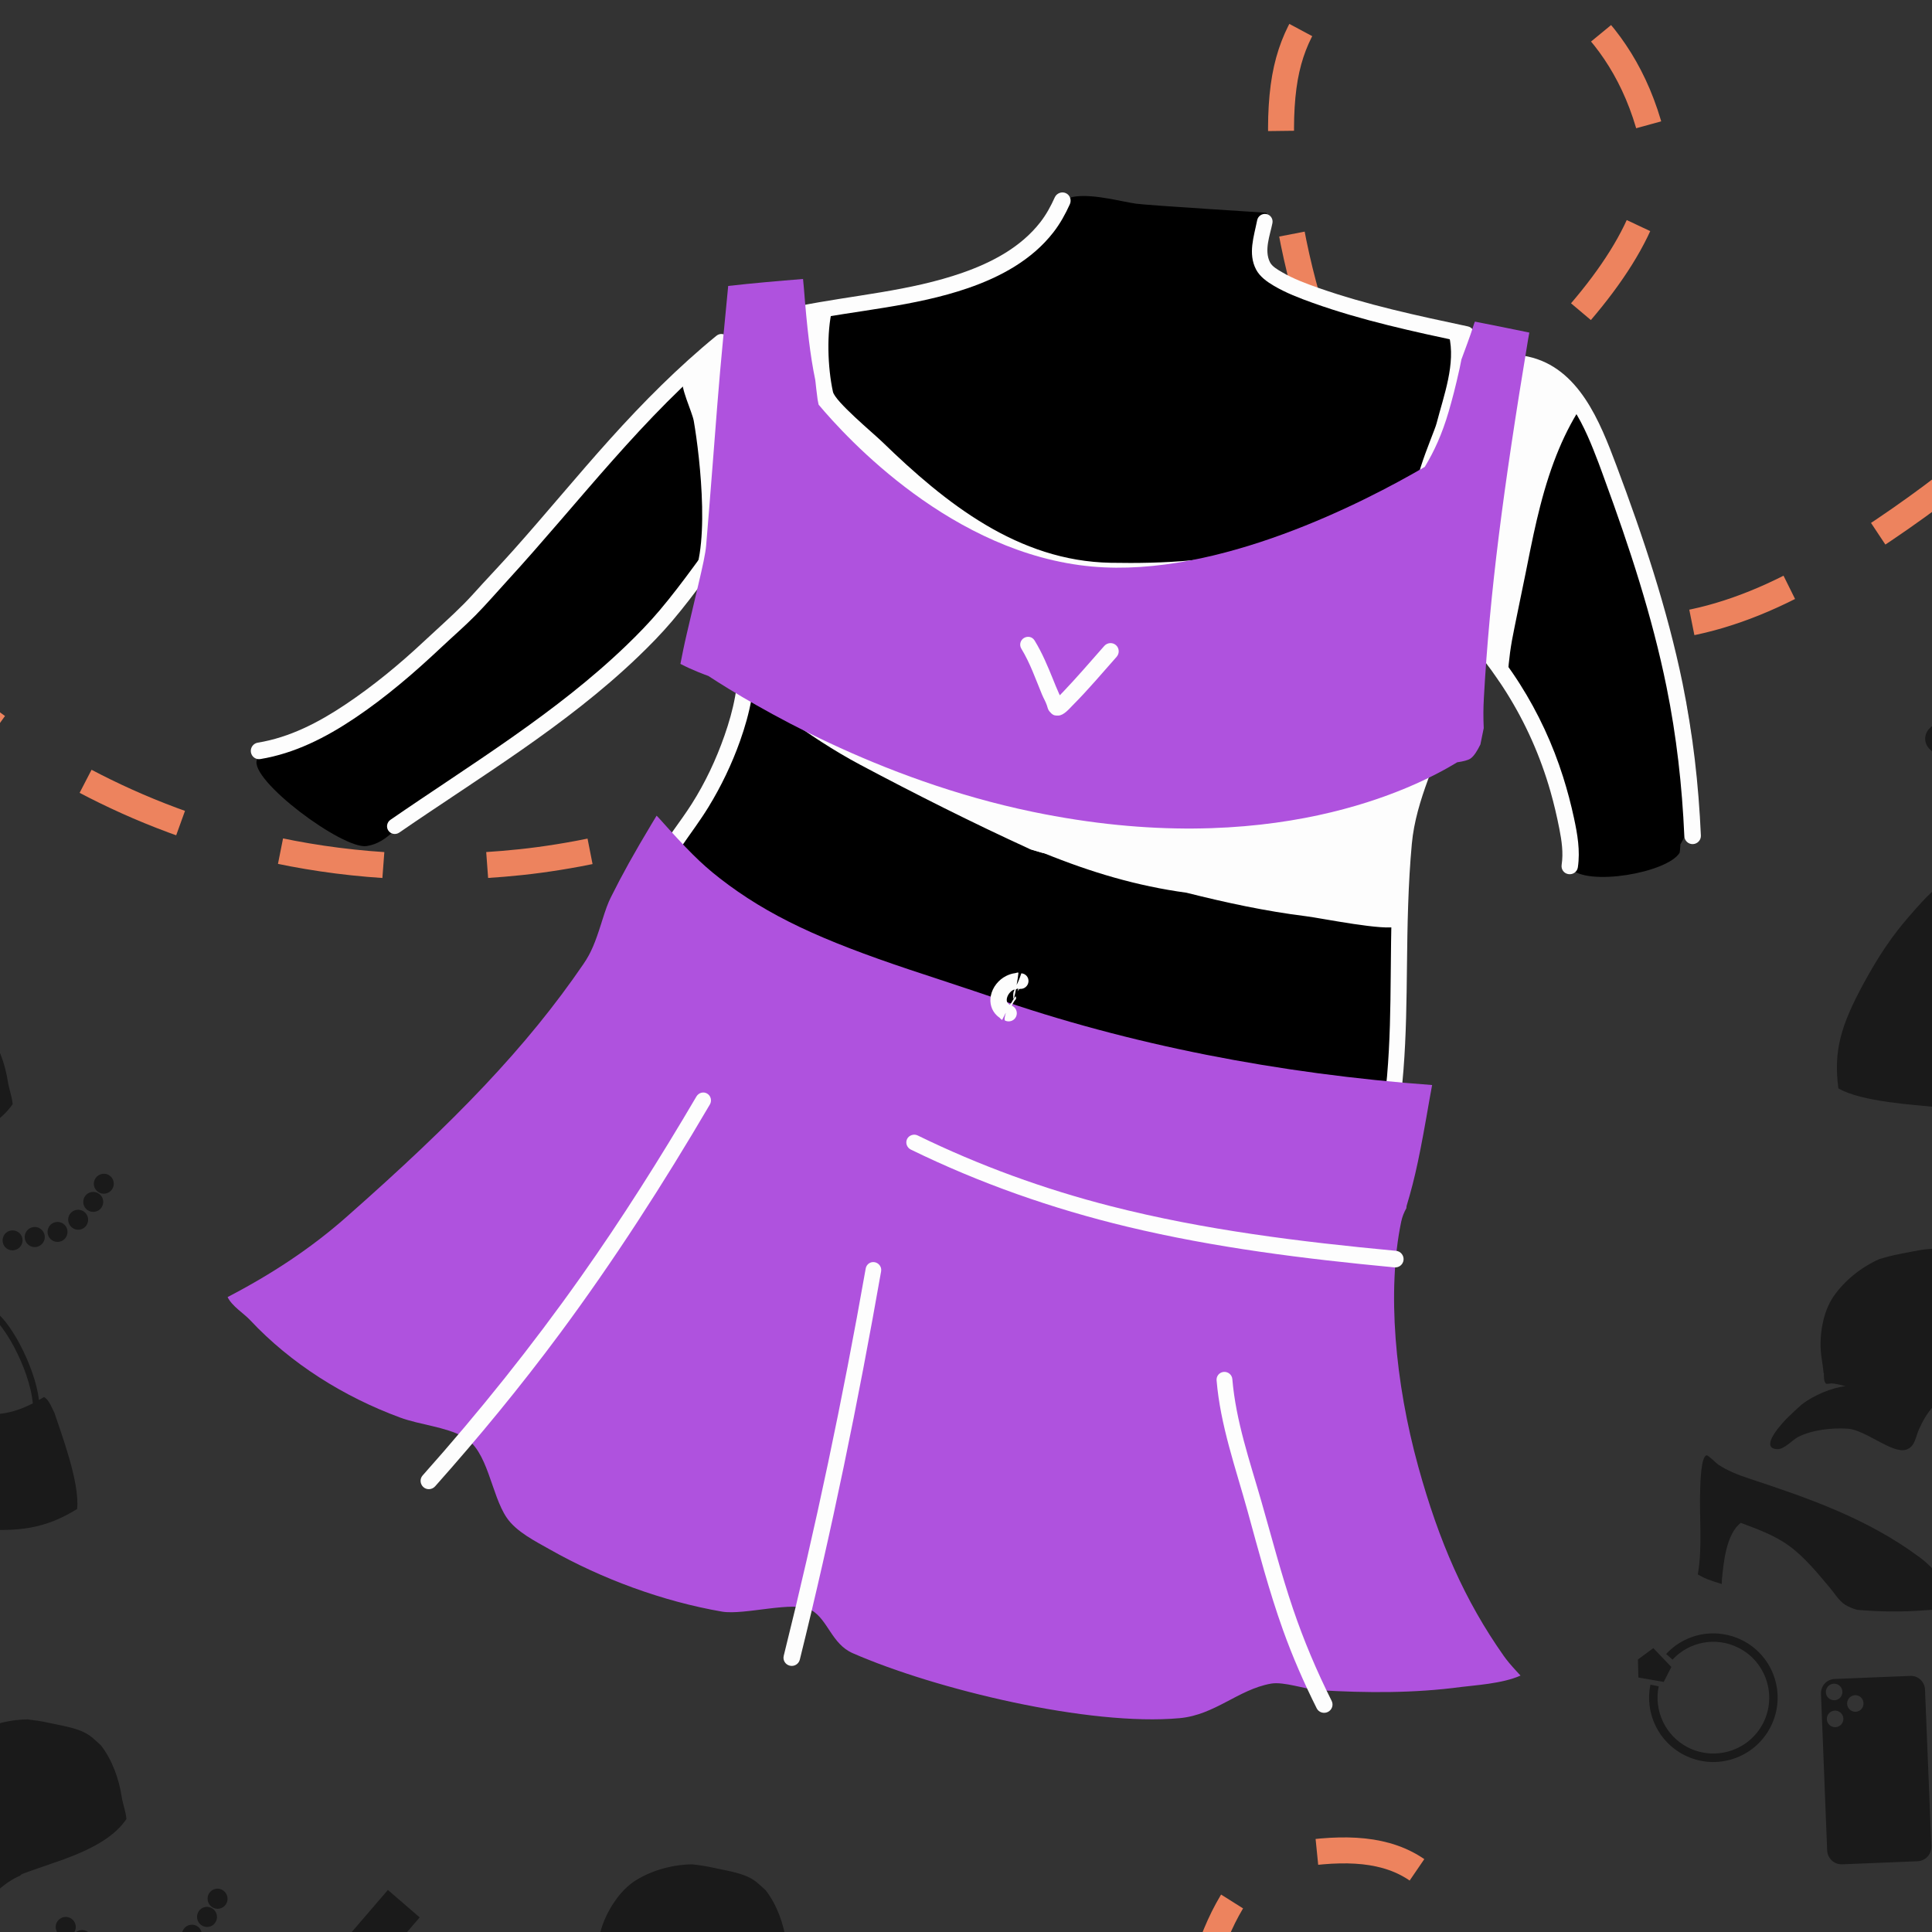 <svg width="372" height="372" viewBox="0 0 372 372" fill="none" xmlns="http://www.w3.org/2000/svg">
<rect x="0" y="0" width="372" height="372" fill="#333333" stroke="none"/>
<g clip-path="url(#clip0_341_2954)">
<mask id="mask0_341_2954" style="mask-type:luminance" maskUnits="userSpaceOnUse" x="-9" y="-119" width="391" height="844">
<path d="M381.5 -119H-8.5V725H381.5V-119Z" fill="white"/>
</mask>
<g mask="url(#mask0_341_2954)">
<path d="M-15.607 126.837C-15.607 126.837 26.004 173.871 100.33 165.998C174.656 158.124 329.468 70.893 317.97 25.929C306.471 -19.034 252.954 -9.917 279.917 -9.917C306.88 -9.917 255.412 -20.692 247.748 13.291C240.084 47.273 272.663 157.505 352.19 108.811C431.716 60.118 413.236 22.408 413.236 22.408" stroke="#ED835E" stroke-width="5" stroke-miterlimit="10" stroke-linejoin="round" stroke-dasharray="20 20"/>
<path d="M-16.594 193.375C-20.365 193.431 -24.325 194.489 -27.5 196.469C-30.628 198.419 -33.108 202.398 -34.156 205.875C-34.453 206.861 -34.699 208.108 -35.094 209.281C-35.07 209.283 -35.055 209.311 -35.031 209.312C-35.356 210.02 -35.698 210.786 -35.531 211.281C-35.456 211.506 -34.746 211.608 -34.562 211.688C-33.767 212.032 -32.984 212.695 -32.281 213.219C-32.251 213.241 -32.248 213.289 -32.219 213.312C-34.779 212.509 -38.674 212.477 -41.375 213.188C-42.657 213.608 -43.914 214.079 -45.156 214.562C-47.86 215.711 -51.876 217.944 -49.031 219.281C-47.857 219.833 -45.684 218.771 -44.469 218.688C-41.434 218.48 -37.661 219.613 -35 221C-31.987 222.571 -29.064 228.897 -26.312 229.125C-24.481 229.277 -23.721 227.611 -22.5 226.5C-21.024 225.157 -19.651 224.159 -18.094 223.5C-17.924 223.327 -17.741 223.186 -17.5 223.094C-17.472 223.083 -17.465 223.073 -17.438 223.062C-16.125 222.564 -10.788 220.752 -9.594 220.312C-3.609 218.112 0.252 215.799 2.438 212.594C2.33 211.174 1.742 209.716 1.531 208.344C0.995 204.843 -0.279 201.229 -2.469 198.375C-3.094 197.821 -3.91 197.024 -4.5 196.594C-5.772 195.665 -7.297 195.132 -9.969 194.562C-10.24 194.505 -12.096 194.129 -12.531 194.031C-13.96 193.709 -15.274 193.529 -16.594 193.375ZM-75.188 198.344L-85.562 210.344C-85.215 210.509 -84.868 210.705 -84.562 210.969L-80.188 214.75C-79.882 215.013 -79.652 215.337 -79.438 215.656L-69.062 203.625L-75.188 198.344ZM-86.594 211.156C-87.192 211.025 -87.817 211.028 -88.406 211.188C-89.113 211.379 -89.767 211.778 -90.281 212.375L-93.531 216.156C-94.903 217.747 -94.747 220.159 -93.156 221.531L-89.375 224.781C-87.784 226.153 -85.372 225.965 -84 224.375L-80.75 220.625C-79.378 219.034 -79.566 216.622 -81.156 215.25L-84.938 212C-85.435 211.571 -85.995 211.287 -86.594 211.156ZM-62.031 215C-63.098 214.651 -65.277 219.459 -65.656 220.25C-68.016 225.175 -69.666 230.81 -72.656 235.375C-72.105 236.098 -71.789 236.496 -71.406 236.875C-70.715 237.559 -69.941 238.223 -69.125 238.906C-69.053 238.733 -68.931 238.384 -68.875 238.281C-67.333 235.431 -64.571 230.336 -61.125 229.5C-58.638 231.897 -56.094 234.247 -54.312 237.25C-52.453 240.385 -51.338 244.262 -50.281 247.75C-49.871 249.105 -49.706 250.704 -48.906 251.906C-48.473 252.556 -47.839 253.145 -47.156 253.719C-43.075 255.898 -39.037 257.681 -34.906 259.062C-34.218 259.293 -33.695 259.516 -32.5 260C-32.387 260.046 -32.344 260.069 -32.281 260.094C-31.191 260.535 -30.393 260.818 -29.688 261.031C-29.666 260.863 -29.608 260.535 -29.594 260.469C-28.865 256.994 -30.314 252.3 -32.062 249.281C-38.34 238.444 -47.087 230.468 -56.375 222.25C-57.946 220.86 -59.489 219.282 -60.656 217.531C-60.879 217.198 -61.744 215.094 -62.031 215ZM-94.844 221.125L-106.062 234.125L-99.938 239.406L-88.719 226.406C-89.066 226.241 -89.413 226.045 -89.719 225.781L-94.094 222C-94.399 221.737 -94.629 221.444 -94.844 221.125ZM19.656 226.031C18.61 226.226 17.899 227.236 18.094 228.281C18.288 229.327 19.298 230.007 20.344 229.812C21.39 229.618 22.07 228.608 21.875 227.562C21.68 226.517 20.702 225.837 19.656 226.031ZM17.594 229.531C16.548 229.726 15.868 230.736 16.062 231.781C16.257 232.827 17.267 233.507 18.312 233.312C19.358 233.118 20.038 232.108 19.844 231.062C19.649 230.017 18.64 229.337 17.594 229.531ZM-9.594 231.469C-10.64 231.664 -11.32 232.673 -11.125 233.719C-10.93 234.765 -9.921 235.445 -8.875 235.25C-7.829 235.055 -7.149 234.046 -7.344 233C-7.538 231.954 -8.548 231.274 -9.594 231.469ZM14.688 232.969C13.642 233.163 12.961 234.142 13.156 235.188C13.351 236.233 14.36 236.945 15.406 236.75C16.452 236.555 17.132 235.545 16.938 234.5C16.743 233.454 15.733 232.774 14.688 232.969ZM-6.438 234C-7.483 234.195 -8.163 235.204 -7.969 236.25C-7.774 237.296 -6.765 237.976 -5.719 237.781C-4.673 237.587 -3.993 236.577 -4.188 235.531C-4.382 234.485 -5.392 233.805 -6.438 234ZM10.719 235.312C9.673 235.507 8.993 236.517 9.188 237.562C9.382 238.608 10.392 239.288 11.438 239.094C12.483 238.899 13.164 237.889 12.969 236.844C12.774 235.798 11.765 235.118 10.719 235.312ZM-2.469 236.156C-3.515 236.351 -4.226 237.36 -4.031 238.406C-3.837 239.452 -2.827 240.132 -1.781 239.938C-0.735 239.743 -0.024 238.733 -0.219 237.688C-0.413 236.642 -1.423 235.962 -2.469 236.156ZM6.344 236.281C5.298 236.476 4.587 237.485 4.781 238.531C4.976 239.577 5.985 240.288 7.031 240.094C8.077 239.899 8.789 238.89 8.594 237.844C8.399 236.798 7.39 236.086 6.344 236.281ZM2.062 236.938C1.017 237.132 0.337 238.142 0.531 239.188C0.726 240.233 1.704 240.914 2.75 240.719C3.796 240.524 4.507 239.514 4.312 238.469C4.118 237.423 3.108 236.743 2.062 236.938ZM-86.125 245.031L-89.688 245.875L-90.969 249.094L-86.844 251.812L-84.375 249.75L-86.125 245.031ZM-80.406 246.031C-81.725 246.153 -83.028 246.504 -84.281 247.062L-83.625 248.531C-79.275 246.595 -74.099 247.76 -71 251.469C-67.194 256.023 -67.821 262.819 -72.375 266.625C-76.929 270.431 -83.694 269.804 -87.5 265.25C-90.631 261.504 -90.819 256.162 -88.062 252.219L-89.406 251.281C-92.584 255.826 -92.357 261.995 -88.75 266.312C-84.365 271.56 -76.56 272.26 -71.312 267.875C-66.065 263.49 -65.365 255.685 -69.75 250.438C-72.428 247.233 -76.451 245.665 -80.406 246.031ZM-7.281 249.875C-8.453 249.764 -9.66 249.881 -10.781 250.344C-11.171 250.505 -11.523 250.705 -11.875 250.938C-12.244 251.181 -12.586 251.476 -12.875 251.812C-13.947 253.057 -13.901 254.618 -13.531 256.125C-13.323 256.975 -13.023 257.784 -12.781 258.625C-12.61 259.22 -12.448 259.847 -12.438 260.469C-12.431 260.875 -12.503 261.293 -12.594 261.688C-12.991 263.412 -14.105 264.846 -15.125 266.25C-15.603 266.907 -16.064 267.586 -16.469 268.281C-16.88 268.001 -17.278 267.743 -17.656 267.438C-18.654 267.618 -19.286 268.166 -20.094 269.406C-20.185 269.547 -20.33 269.77 -20.531 270.094C-20.63 270.334 -20.767 270.721 -20.844 270.875C-22.639 274.47 -27.666 284.082 -27.344 289.438C-27.248 289.479 -27.16 289.521 -27.062 289.562C-25.356 290.281 -23.909 290.753 -20.719 291.719C-16.075 293.124 -11.496 293.885 -5.656 294.344C3.81 295.087 8.716 294.306 14.844 290.562C15.41 285.446 11.69 275.758 10.469 272C10.202 271.452 9.861 270.735 9.719 270.469C9.311 269.709 8.952 269.255 8.469 269C8.143 269.206 7.823 269.375 7.5 269.562C7.396 268.706 7.239 267.868 7.031 267.031C6.564 265.147 5.901 263.31 5.125 261.531C4.352 259.76 3.456 258.029 2.406 256.406C1.286 254.675 -0.006 253.001 -1.781 251.906C-3.405 250.905 -5.328 250.061 -7.281 249.875ZM-7.75 251.062C-5.741 251.167 -3.686 252.106 -2.062 253.156C-1.37 253.604 -0.782 254.22 -0.25 254.844C0.348 255.544 0.876 256.289 1.375 257.062C2.386 258.631 3.255 260.321 4 262.031C4.78 263.822 5.425 265.66 5.875 267.562C6.081 268.434 6.237 269.325 6.312 270.219C4.734 271.034 3.17 271.629 1.562 271.969C-3.893 273.122 -10.554 271.876 -15.469 268.938C-14.955 268.048 -14.352 267.214 -13.75 266.375C-12.621 264.801 -11.545 263.124 -11.312 261.156C-11.078 259.174 -12.084 257.333 -12.469 255.438C-12.669 254.452 -12.664 253.396 -11.969 252.594C-11.751 252.342 -11.496 252.12 -11.219 251.938C-10.139 251.227 -8.955 251 -7.75 251.062ZM-56.375 264.25C-57.802 263.703 -59.391 264.448 -59.938 265.875L-70.719 294.031C-71.266 295.458 -70.583 297.078 -69.156 297.625L-55.562 302.812C-54.135 303.359 -52.547 302.646 -52 301.219L-41.188 273.031C-40.641 271.604 -41.354 270.015 -42.781 269.469L-56.375 264.25ZM-56.906 265.031C-56.084 265.346 -55.654 266.272 -55.969 267.094C-56.284 267.916 -57.209 268.315 -58.031 268C-58.853 267.685 -59.252 266.759 -58.938 265.938C-58.623 265.116 -57.728 264.717 -56.906 265.031ZM-54 268.688C-53.178 269.002 -52.779 269.928 -53.094 270.75C-53.409 271.572 -54.334 272.002 -55.156 271.688C-55.978 271.373 -56.377 270.447 -56.062 269.625C-55.748 268.803 -54.822 268.373 -54 268.688ZM-58.75 269.875C-57.928 270.19 -57.529 271.116 -57.844 271.938C-58.159 272.759 -59.053 273.159 -59.875 272.844C-60.697 272.529 -61.127 271.634 -60.812 270.812C-60.498 269.991 -59.572 269.56 -58.75 269.875ZM5.281 331.062C1.51 331.118 -2.418 332.177 -5.594 334.156C-8.722 336.107 -11.202 340.085 -12.25 343.562C-12.547 344.548 -12.793 345.795 -13.188 346.969C-13.164 346.971 -13.149 346.967 -13.125 346.969C-13.449 347.676 -13.792 348.473 -13.625 348.969C-13.549 349.194 -12.871 349.296 -12.688 349.375C-11.892 349.719 -11.078 350.352 -10.375 350.875C-10.345 350.897 -10.341 350.946 -10.312 350.969C-12.873 350.166 -16.768 350.165 -19.469 350.875C-20.75 351.295 -22.008 351.766 -23.25 352.25C-25.953 353.399 -29.97 355.6 -27.125 356.938C-25.951 357.489 -23.778 356.427 -22.562 356.344C-19.528 356.136 -15.755 357.3 -13.094 358.688C-10.081 360.258 -7.157 366.584 -4.406 366.812C-2.575 366.965 -1.815 365.268 -0.594 364.156C0.882 362.813 2.255 361.846 3.812 361.188C3.982 361.015 4.165 360.873 4.406 360.781C4.434 360.771 4.441 360.76 4.469 360.75C5.781 360.251 11.118 358.439 12.312 358C18.298 355.799 22.159 353.455 24.344 350.25C24.236 348.83 23.648 347.372 23.438 346C22.901 342.5 21.628 338.916 19.438 336.062C18.812 335.509 17.996 334.712 17.406 334.281C16.134 333.353 14.609 332.819 11.938 332.25C11.666 332.192 9.81 331.817 9.375 331.719C7.946 331.397 6.601 331.216 5.281 331.062ZM-53.281 336L-63.656 348.031C-63.309 348.197 -62.962 348.393 -62.656 348.656L-58.312 352.406C-58.007 352.67 -57.746 352.993 -57.531 353.312L-47.156 341.312L-53.281 336ZM-64.688 348.812C-65.286 348.682 -65.911 348.715 -66.5 348.875C-67.207 349.067 -67.861 349.466 -68.375 350.062L-71.625 353.812C-72.997 355.403 -72.841 357.815 -71.25 359.188L-67.469 362.469C-65.878 363.841 -63.466 363.653 -62.094 362.062L-58.844 358.281C-57.472 356.691 -57.659 354.278 -59.25 352.906L-63.031 349.656C-63.528 349.227 -64.089 348.943 -64.688 348.812ZM-40.125 352.656C-41.192 352.308 -43.371 357.146 -43.75 357.938C-46.11 362.862 -47.759 368.497 -50.75 373.062C-50.199 373.785 -49.883 374.152 -49.5 374.531C-48.809 375.215 -48.034 375.879 -47.219 376.562C-47.147 376.389 -47.025 376.072 -46.969 375.969C-45.426 373.119 -42.665 368.023 -39.219 367.188C-36.732 369.585 -34.188 371.935 -32.406 374.938C-30.546 378.072 -29.463 381.918 -28.406 385.406C-27.996 386.761 -27.8 388.361 -27 389.562C-26.567 390.212 -25.933 390.832 -25.25 391.406C-21.168 393.585 -17.162 395.368 -13.031 396.75C-12.343 396.98 -11.788 397.172 -10.594 397.656C-10.48 397.702 -10.438 397.725 -10.375 397.75C-9.285 398.191 -8.487 398.506 -7.781 398.719C-7.759 398.551 -7.702 398.223 -7.688 398.156C-6.959 394.681 -8.407 389.957 -10.156 386.938C-16.434 376.101 -25.18 368.125 -34.469 359.906C-36.039 358.516 -37.583 356.969 -38.75 355.219C-38.972 354.885 -39.838 352.75 -40.125 352.656ZM-72.938 358.812L-84.156 371.812L-78.031 377.094L-66.844 364.094C-67.191 363.928 -67.507 363.732 -67.812 363.469L-72.188 359.688C-72.493 359.424 -72.723 359.132 -72.938 358.812ZM133.281 358.969C129.51 359.024 125.582 360.083 122.406 362.062C119.278 364.013 116.798 367.992 115.75 371.469C115.453 372.454 115.176 373.701 114.781 374.875C114.805 374.877 114.82 374.873 114.844 374.875C114.519 375.582 114.208 376.379 114.375 376.875C114.451 377.1 115.129 377.202 115.312 377.281C116.108 377.626 116.891 378.258 117.594 378.781C117.624 378.804 117.658 378.852 117.688 378.875C115.127 378.072 111.232 378.071 108.531 378.781C107.25 379.202 105.992 379.673 104.75 380.156C102.047 381.305 98.03 383.506 100.875 384.844C102.049 385.396 104.191 384.333 105.406 384.25C108.441 384.043 112.245 385.206 114.906 386.594C117.919 388.164 120.842 394.49 123.594 394.719C125.425 394.871 126.185 393.174 127.406 392.062C128.882 390.719 130.224 389.753 131.781 389.094C131.951 388.921 132.165 388.748 132.406 388.656C132.434 388.646 132.41 388.636 132.438 388.625C133.75 388.126 139.118 386.345 140.312 385.906C146.298 383.706 150.127 381.361 152.312 378.156C152.205 376.736 151.617 375.278 151.406 373.906C150.87 370.406 149.628 366.822 147.438 363.969C146.812 363.415 145.996 362.618 145.406 362.188C144.134 361.259 142.578 360.726 139.906 360.156C139.635 360.098 137.779 359.723 137.344 359.625C135.915 359.303 134.601 359.123 133.281 358.969ZM41.531 363.688C40.485 363.882 39.805 364.892 40 365.938C40.195 366.983 41.204 367.695 42.25 367.5C43.296 367.305 43.976 366.296 43.781 365.25C43.587 364.204 42.577 363.493 41.531 363.688ZM74.688 363.906L64.344 375.938C64.691 376.103 65.007 376.299 65.312 376.562L69.688 380.312C69.993 380.576 70.223 380.9 70.438 381.219L80.812 369.188L74.688 363.906ZM39.5 367.188C38.454 367.382 37.774 368.392 37.969 369.438C38.163 370.483 39.173 371.195 40.219 371C41.265 370.805 41.945 369.796 41.75 368.75C41.555 367.704 40.546 366.993 39.5 367.188ZM12.312 369.125C11.267 369.32 10.555 370.329 10.75 371.375C10.945 372.421 11.954 373.132 13 372.938C14.046 372.743 14.757 371.734 14.562 370.688C14.368 369.642 13.358 368.93 12.312 369.125ZM36.594 370.625C35.548 370.82 34.868 371.83 35.062 372.875C35.257 373.921 36.235 374.601 37.281 374.406C38.327 374.212 39.038 373.202 38.844 372.156C38.649 371.11 37.64 370.43 36.594 370.625ZM15.469 371.656C14.423 371.851 13.743 372.86 13.938 373.906C14.132 374.952 15.142 375.663 16.188 375.469C17.233 375.274 17.913 374.265 17.719 373.219C17.524 372.173 16.515 371.461 15.469 371.656ZM32.625 373C31.579 373.195 30.899 374.173 31.094 375.219C31.288 376.265 32.298 376.976 33.344 376.781C34.39 376.587 35.07 375.577 34.875 374.531C34.68 373.485 33.671 372.805 32.625 373ZM19.438 373.812C18.392 374.007 17.68 375.017 17.875 376.062C18.07 377.108 19.079 377.82 20.125 377.625C21.171 377.43 21.851 376.421 21.656 375.375C21.462 374.329 20.483 373.618 19.438 373.812ZM28.219 373.969C27.173 374.163 26.493 375.173 26.688 376.219C26.882 377.265 27.892 377.944 28.938 377.75C29.983 377.555 30.663 376.546 30.469 375.5C30.274 374.454 29.265 373.774 28.219 373.969ZM23.969 374.594C22.923 374.788 22.243 375.798 22.438 376.844C22.632 377.89 23.61 378.601 24.656 378.406C25.702 378.212 26.413 377.202 26.219 376.156C26.024 375.11 25.015 374.399 23.969 374.594ZM63.281 376.719C62.682 376.588 62.058 376.622 61.469 376.781C60.762 376.973 60.108 377.372 59.594 377.969L56.344 381.719C54.972 383.309 55.159 385.722 56.75 387.094L60.531 390.344C62.122 391.716 64.503 391.559 65.875 389.969L69.125 386.188C70.497 384.597 70.341 382.184 68.75 380.812L64.969 377.562C64.472 377.134 63.88 376.85 63.281 376.719ZM87.875 380.562C86.808 380.214 84.598 385.021 84.219 385.812C81.859 390.737 80.209 396.404 77.219 400.969C77.77 401.692 78.117 402.058 78.5 402.438C79.191 403.122 79.935 403.785 80.75 404.469C80.822 404.295 80.975 403.978 81.031 403.875C82.574 401.025 85.335 395.929 88.781 395.094C91.268 397.491 93.781 399.841 95.562 402.844C97.422 405.979 98.537 409.824 99.594 413.312C100.004 414.667 100.168 416.267 100.969 417.469C101.402 418.119 102.036 418.738 102.719 419.312C106.8 421.492 110.838 423.274 114.969 424.656C115.657 424.886 116.18 425.078 117.375 425.562C117.488 425.608 117.562 425.631 117.625 425.656C118.715 426.098 119.513 426.381 120.219 426.594C120.241 426.426 120.267 426.098 120.281 426.031C121.01 422.556 119.593 417.863 117.844 414.844C111.566 404.007 102.819 396.031 93.531 387.812C91.96 386.423 90.386 384.876 89.219 383.125C88.996 382.792 88.162 380.656 87.875 380.562ZM-64.219 382.719L-67.781 383.562L-69.094 386.781L-64.938 389.469L-62.469 387.406L-64.219 382.719ZM-58.5 383.719C-59.818 383.841 -61.122 384.161 -62.375 384.719L-61.719 386.219C-57.369 384.283 -52.193 385.448 -49.094 389.156C-45.288 393.71 -45.915 400.476 -50.469 404.281C-55.023 408.087 -61.788 407.492 -65.594 402.938C-68.724 399.191 -68.913 393.818 -66.156 389.875L-67.5 388.938C-70.677 393.483 -70.451 399.652 -66.844 403.969C-62.459 409.216 -54.654 409.916 -49.406 405.531C-44.159 401.146 -43.459 393.341 -47.844 388.094C-50.522 384.889 -54.545 383.353 -58.5 383.719ZM55.031 386.719L43.812 399.719L49.938 405L61.156 392C60.809 391.835 60.462 391.607 60.156 391.344L55.812 387.594C55.507 387.33 55.246 387.038 55.031 386.719ZM14.594 387.562C13.421 387.451 12.246 387.568 11.125 388.031C10.736 388.192 10.383 388.393 10.031 388.625C9.662 388.869 9.289 389.133 9 389.469C7.928 390.713 8.005 392.274 8.375 393.781C8.584 394.631 8.883 395.472 9.125 396.312C9.296 396.907 9.459 397.534 9.469 398.156C9.476 398.563 9.404 398.949 9.312 399.344C8.915 401.068 7.801 402.533 6.781 403.938C6.304 404.595 5.842 405.274 5.438 405.969C5.026 405.689 4.597 405.399 4.219 405.094C3.221 405.274 2.62 405.822 1.812 407.062C1.721 407.203 1.577 407.458 1.375 407.781C1.277 408.021 1.14 408.377 1.062 408.531C-0.733 412.126 -5.76 421.738 -5.438 427.094C-5.341 427.135 -5.254 427.178 -5.156 427.219C-3.45 427.938 -2.003 428.409 1.188 429.375C5.831 430.781 10.41 431.541 16.25 432C25.716 432.743 30.622 431.993 36.75 428.25C37.316 423.133 33.596 413.414 32.375 409.656C32.108 409.108 31.768 408.422 31.625 408.156C31.217 407.397 30.858 406.942 30.375 406.688C30.049 406.894 29.729 407.062 29.406 407.25C29.302 406.393 29.145 405.524 28.938 404.688C28.47 402.803 27.807 400.966 27.031 399.188C26.259 397.417 25.363 395.717 24.312 394.094C23.192 392.363 21.901 390.657 20.125 389.562C18.501 388.561 16.547 387.748 14.594 387.562ZM14.156 388.719C16.165 388.823 18.22 389.793 19.844 390.844C20.536 391.292 21.124 391.908 21.656 392.531C22.254 393.231 22.783 393.977 23.281 394.75C24.293 396.318 25.161 397.978 25.906 399.688C26.686 401.478 27.331 403.348 27.781 405.25C27.988 406.122 28.143 407.013 28.219 407.906C26.64 408.721 25.076 409.317 23.469 409.656C18.013 410.81 11.353 409.532 6.438 406.594C6.952 405.704 7.554 404.87 8.156 404.031C9.285 402.457 10.361 400.78 10.594 398.812C10.828 396.83 9.823 395.021 9.438 393.125C9.237 392.139 9.211 391.052 9.906 390.25C10.124 389.998 10.41 389.807 10.688 389.625C11.768 388.915 12.951 388.656 14.156 388.719ZM169.531 391.594C168.485 391.788 167.805 392.798 168 393.844C168.195 394.89 169.204 395.57 170.25 395.375C171.296 395.18 171.976 394.202 171.781 393.156C171.587 392.11 170.577 391.399 169.531 391.594ZM167.5 395.094C166.454 395.288 165.743 396.298 165.938 397.344C166.132 398.39 167.142 399.101 168.188 398.906C169.233 398.712 169.945 397.702 169.75 396.656C169.555 395.61 168.546 394.899 167.5 395.094ZM140.281 397.031C139.235 397.226 138.555 398.235 138.75 399.281C138.945 400.327 139.954 401.039 141 400.844C142.046 400.649 142.726 399.64 142.531 398.594C142.337 397.548 141.327 396.836 140.281 397.031ZM164.562 398.531C163.517 398.726 162.836 399.736 163.031 400.781C163.226 401.827 164.235 402.507 165.281 402.312C166.327 402.118 167.007 401.108 166.812 400.062C166.618 399.017 165.608 398.337 164.562 398.531ZM143.469 399.562C142.423 399.757 141.711 400.767 141.906 401.812C142.101 402.858 143.11 403.57 144.156 403.375C145.202 403.18 145.913 402.171 145.719 401.125C145.524 400.079 144.515 399.368 143.469 399.562ZM160.625 400.875C159.579 401.07 158.868 402.079 159.062 403.125C159.257 404.171 160.267 404.882 161.312 404.688C162.358 404.493 163.07 403.483 162.875 402.438C162.68 401.392 161.671 400.68 160.625 400.875ZM147.406 401.719C146.36 401.913 145.68 402.923 145.875 403.969C146.07 405.015 147.079 405.695 148.125 405.5C149.171 405.305 149.851 404.296 149.656 403.25C149.462 402.204 148.452 401.524 147.406 401.719ZM156.219 401.875C155.173 402.07 154.493 403.079 154.688 404.125C154.882 405.171 155.892 405.851 156.938 405.656C157.983 405.462 158.663 404.452 158.469 403.406C158.274 402.36 157.265 401.68 156.219 401.875ZM-34.469 401.938C-35.896 401.391 -37.484 402.104 -38.031 403.531L-48.844 431.719C-49.391 433.146 -48.677 434.734 -47.25 435.281L-33.656 440.5C-32.229 441.047 -30.641 440.302 -30.094 438.875L-19.281 410.719C-18.734 409.292 -19.448 407.703 -20.875 407.156L-34.469 401.938ZM151.938 402.5C150.892 402.695 150.212 403.704 150.406 404.75C150.601 405.796 151.61 406.476 152.656 406.281C153.702 406.087 154.382 405.077 154.188 404.031C153.993 402.985 152.983 402.305 151.938 402.5ZM-35 402.719C-34.178 403.034 -33.748 403.928 -34.062 404.75C-34.377 405.572 -35.303 406.002 -36.125 405.688C-36.947 405.373 -37.346 404.447 -37.031 403.625C-36.716 402.803 -35.822 402.404 -35 402.719ZM-32.125 406.375C-31.303 406.69 -30.873 407.585 -31.188 408.406C-31.502 409.228 -32.428 409.659 -33.25 409.344C-34.072 409.029 -34.502 408.103 -34.188 407.281C-33.873 406.459 -32.947 406.06 -32.125 406.375ZM-36.844 407.562C-36.022 407.877 -35.623 408.803 -35.938 409.625C-36.252 410.447 -37.178 410.846 -38 410.531C-38.822 410.216 -39.221 409.291 -38.906 408.469C-38.591 407.647 -37.666 407.248 -36.844 407.562ZM63.781 410.594L60.188 411.438L58.906 414.656L63.062 417.375L65.531 415.312L63.781 410.594ZM69.5 411.625C68.182 411.747 66.847 412.067 65.594 412.625L66.281 414.125C70.631 412.189 75.776 413.354 78.875 417.062C82.681 421.617 82.085 428.382 77.531 432.188C72.977 435.993 66.181 435.398 62.375 430.844C59.244 427.097 59.056 421.724 61.812 417.781L60.469 416.844C57.291 421.389 57.518 427.558 61.125 431.875C65.51 437.123 73.315 437.823 78.562 433.438C83.81 429.052 84.51 421.247 80.125 416C77.447 412.795 73.455 411.259 69.5 411.625ZM142.594 415.469C141.422 415.357 140.246 415.474 139.125 415.938C138.736 416.098 138.352 416.299 138 416.531C137.631 416.775 137.289 417.039 137 417.375C135.928 418.62 136.005 420.18 136.375 421.688C136.584 422.538 136.883 423.378 137.125 424.219C137.296 424.814 137.427 425.441 137.438 426.062C137.444 426.469 137.372 426.855 137.281 427.25C136.884 428.974 135.77 430.44 134.75 431.844C134.272 432.501 133.842 433.149 133.438 433.844C133.026 433.564 132.597 433.306 132.219 433C131.221 433.18 130.589 433.729 129.781 434.969C129.69 435.109 129.545 435.364 129.344 435.688C129.245 435.927 129.108 436.283 129.031 436.438C127.236 440.032 122.24 449.644 122.562 455C122.659 455.042 122.746 455.084 122.844 455.125C124.55 455.844 125.997 456.315 129.188 457.281C133.831 458.687 138.379 459.448 144.219 459.906C153.685 460.649 158.623 459.9 164.75 456.156C165.316 451.04 161.596 441.32 160.375 437.562C160.108 437.014 159.768 436.329 159.625 436.062C159.217 435.303 158.827 434.817 158.344 434.562C158.017 434.769 157.698 434.968 157.375 435.156C157.271 434.3 157.114 433.43 156.906 432.594C156.439 430.709 155.807 428.872 155.031 427.094C154.259 425.323 153.331 423.623 152.281 422C151.161 420.269 149.869 418.563 148.094 417.469C146.47 416.468 144.547 415.654 142.594 415.469ZM142.125 416.625C144.134 416.73 146.189 417.699 147.812 418.75C148.505 419.198 149.093 419.814 149.625 420.438C150.223 421.138 150.751 421.883 151.25 422.656C152.261 424.225 153.13 425.884 153.875 427.594C154.655 429.385 155.331 431.254 155.781 433.156C155.988 434.028 156.143 434.919 156.219 435.812C154.64 436.627 153.076 437.223 151.469 437.562C146.013 438.716 139.321 437.438 134.406 434.5C134.92 433.61 135.555 432.776 136.156 431.938C137.285 430.364 138.33 428.687 138.562 426.719C138.797 424.736 137.823 422.927 137.438 421.031C137.237 420.046 137.211 418.959 137.906 418.156C138.124 417.904 138.379 417.714 138.656 417.531C139.736 416.821 140.92 416.563 142.125 416.625ZM93.531 429.844C92.104 429.297 90.484 430.01 89.938 431.438L79.156 459.625C78.609 461.052 79.323 462.641 80.75 463.188L94.312 468.406C95.74 468.953 97.359 468.208 97.906 466.781L108.688 438.625C109.234 437.198 108.521 435.578 107.094 435.031L93.531 429.844ZM93 430.625C93.822 430.94 94.221 431.834 93.906 432.656C93.591 433.478 92.666 433.909 91.844 433.594C91.022 433.279 90.623 432.353 90.938 431.531C91.252 430.709 92.178 430.31 93 430.625ZM95.875 434.281C96.697 434.596 97.096 435.491 96.781 436.312C96.466 437.134 95.541 437.565 94.719 437.25C93.897 436.935 93.498 436.009 93.812 435.188C94.127 434.366 95.053 433.966 95.875 434.281ZM91.125 435.469C91.947 435.784 92.377 436.71 92.062 437.531C91.748 438.353 90.822 438.752 90 438.438C89.178 438.123 88.779 437.197 89.094 436.375C89.409 435.553 90.303 435.154 91.125 435.469ZM47.375 456.281C43.604 456.337 39.675 457.395 36.5 459.375C33.371 461.326 30.892 465.304 29.844 468.781C29.547 469.767 29.27 471.014 28.875 472.188C28.899 472.189 28.945 472.186 28.969 472.188C28.644 472.895 28.302 473.692 28.469 474.188C28.544 474.413 29.223 474.514 29.406 474.594C30.202 474.938 31.016 475.601 31.719 476.125C31.749 476.147 31.752 476.164 31.781 476.188C29.221 475.384 25.326 475.383 22.625 476.094C21.343 476.514 20.086 476.985 18.844 477.469C16.14 478.617 12.124 480.819 14.969 482.156C16.143 482.708 18.316 481.677 19.531 481.594C22.566 481.386 26.339 482.519 29 483.906C32.013 485.477 34.936 491.803 37.688 492.031C39.519 492.183 40.279 490.486 41.5 489.375C42.976 488.032 44.318 487.065 45.875 486.406C46.044 486.233 46.259 486.092 46.5 486C46.528 485.989 46.535 485.979 46.562 485.969C47.875 485.47 53.212 483.658 54.406 483.219C60.391 481.018 64.252 478.674 66.438 475.469C66.33 474.049 65.742 472.622 65.531 471.25C64.995 467.75 63.721 464.135 61.531 461.281C60.906 460.728 60.09 459.931 59.5 459.5C58.228 458.571 56.703 458.038 54.031 457.469C53.76 457.411 51.904 457.036 51.469 456.938C50.04 456.615 48.695 456.435 47.375 456.281ZM-24.406 474.094C-25.113 474.286 -25.767 474.685 -26.281 475.281L-27.656 476.875C-27.278 476.818 -26.897 476.732 -26.531 476.719C-25.716 475.85 -24.891 474.951 -24.062 474.094C-24.176 474.115 -24.295 474.064 -24.406 474.094ZM1.969 477.875C0.902 477.526 -1.277 482.365 -1.656 483.156C-4.016 488.081 -5.666 493.716 -8.656 498.281C-8.105 499.004 -7.789 499.402 -7.406 499.781C-6.715 500.465 -5.94 501.129 -5.125 501.812C-5.053 501.639 -4.931 501.291 -4.875 501.188C-3.333 498.338 -0.571 493.242 2.875 492.406C5.362 494.803 7.875 497.154 9.656 500.156C11.516 503.291 12.63 507.137 13.688 510.625C14.098 511.98 14.293 513.611 15.094 514.812C15.527 515.462 16.161 516.051 16.844 516.625C20.925 518.804 24.932 520.587 29.062 521.969C29.751 522.199 30.305 522.391 31.5 522.875C31.613 522.921 31.656 522.943 31.719 522.969C32.809 523.41 33.607 523.724 34.312 523.938C34.334 523.769 34.392 523.442 34.406 523.375C35.135 519.9 33.686 515.176 31.938 512.156C25.66 501.319 16.913 493.344 7.625 485.125C6.054 483.735 4.511 482.188 3.344 480.438C3.122 480.104 2.256 477.969 1.969 477.875ZM83.625 488.906C82.579 489.101 81.899 490.111 82.094 491.156C82.288 492.202 83.298 492.913 84.344 492.719C85.39 492.524 86.07 491.514 85.875 490.469C85.68 489.423 84.671 488.712 83.625 488.906ZM81.594 492.406C80.548 492.601 79.868 493.611 80.062 494.656C80.257 495.702 81.267 496.414 82.312 496.219C83.358 496.024 84.038 495.014 83.844 493.969C83.649 492.923 82.64 492.212 81.594 492.406ZM54.406 494.375C53.36 494.57 52.649 495.579 52.844 496.625C53.038 497.671 54.048 498.351 55.094 498.156C56.14 497.962 56.851 496.952 56.656 495.906C56.462 494.86 55.452 494.18 54.406 494.375ZM78.688 495.844C77.642 496.038 76.962 497.048 77.156 498.094C77.351 499.14 78.329 499.82 79.375 499.625C80.421 499.43 81.132 498.421 80.938 497.375C80.743 496.329 79.733 495.649 78.688 495.844ZM57.562 496.906C56.517 497.101 55.837 498.11 56.031 499.156C56.226 500.202 57.235 500.882 58.281 500.688C59.327 500.493 60.007 499.484 59.812 498.438C59.618 497.392 58.608 496.712 57.562 496.906ZM74.719 498.219C73.673 498.413 72.993 499.423 73.188 500.469C73.382 501.515 74.392 502.195 75.438 502C76.483 501.805 77.163 500.796 76.969 499.75C76.774 498.704 75.765 498.024 74.719 498.219ZM61.5 499.062C60.454 499.257 59.774 500.235 59.969 501.281C60.163 502.327 61.173 503.038 62.219 502.844C63.265 502.649 63.945 501.64 63.75 500.594C63.555 499.548 62.546 498.868 61.5 499.062ZM70.312 499.188C69.267 499.382 68.587 500.391 68.781 501.438C68.976 502.483 69.985 503.163 71.031 502.969C72.077 502.774 72.757 501.796 72.562 500.75C72.368 499.704 71.358 498.993 70.312 499.188ZM66.062 499.812C65.017 500.007 64.305 501.016 64.5 502.062C64.695 503.108 65.704 503.82 66.75 503.625C67.796 503.43 68.507 502.421 68.312 501.375C68.118 500.329 67.108 499.618 66.062 499.812ZM-22.125 507.938L-25.688 508.781L-26.5 510.781C-25.199 509.46 -23.674 508.753 -22.094 508.656C-22.011 508.651 -21.927 508.689 -21.844 508.688L-22.125 507.938Z" fill="#1A1A1A"/>
<path d="M454.812 122.188L447.5 125.625L454.812 141.156C455.105 140.907 455.416 140.703 455.781 140.531L461 138.062C461.365 137.891 461.746 137.784 462.125 137.719L454.812 122.188ZM422.469 124.406C421.126 124.33 419.76 124.492 418.406 124.875C411.826 126.737 407.982 133.576 409.844 140.156C411.706 146.736 418.545 150.55 425.125 148.688C430.483 147.171 434.148 142.3 434.156 136.812H432.5C432.493 141.574 429.337 145.809 424.688 147.125C418.977 148.741 413.054 145.429 411.438 139.719C409.821 134.008 413.133 128.054 418.844 126.438C423.541 125.108 428.493 127.124 430.969 131.25L432.375 130.406C430.235 126.84 426.495 124.634 422.469 124.406ZM383.75 129.188C383.042 129.185 382.353 129.46 381.812 130L371.5 140.281C370.418 141.361 370.421 143.106 371.5 144.188L392.844 165.531C393.924 166.613 395.669 166.642 396.75 165.562L407.031 155.281C408.113 154.201 408.111 152.425 407.031 151.344L385.719 130C385.179 129.459 384.458 129.19 383.75 129.188ZM435 129.875L430.844 132.531L431.719 135.625L436.75 135.969L437.438 132.344L435 129.875ZM462.531 138.781C462.038 138.8 461.539 138.902 461.062 139.125L456.562 141.25C454.661 142.142 453.827 144.411 454.719 146.312L456.844 150.812C457.736 152.714 460.004 153.549 461.906 152.656L466.406 150.531C467.595 149.974 468.374 148.894 468.562 147.688C468.676 146.964 468.585 146.182 468.25 145.469L466.125 140.969C465.456 139.542 464.012 138.724 462.531 138.781ZM401.75 148.094C402.156 148.094 402.564 148.251 402.875 148.562C403.497 149.185 403.498 150.191 402.875 150.812C402.252 151.434 401.247 151.435 400.625 150.812C400.003 150.19 400.002 149.185 400.625 148.562C400.936 148.252 401.345 148.093 401.75 148.094ZM468.156 150.625C467.864 150.874 467.552 151.11 467.188 151.281L461.969 153.719C461.604 153.89 461.223 153.997 460.844 154.062L467.594 168.406L474.906 165L468.156 150.625ZM405.438 151.75C405.845 151.752 406.252 151.907 406.562 152.219C407.184 152.842 407.185 153.847 406.562 154.469C405.94 155.091 404.935 155.091 404.312 154.469C403.691 153.846 403.69 152.841 404.312 152.219C404.624 151.908 405.031 151.748 405.438 151.75ZM440.062 152.188C439.178 152.396 438.69 152.524 438.188 152.719C437.281 153.07 436.363 153.503 435.406 153.969C435.536 154.105 435.772 154.376 435.844 154.469C437.816 157.04 441.363 161.638 440.719 165.125C437.515 166.417 434.343 167.755 430.875 168.156C427.254 168.575 423.272 168.021 419.656 167.562C418.252 167.385 416.705 166.885 415.281 167.125C414.511 167.255 413.709 167.58 412.906 167.969C409.251 170.806 405.979 173.762 403.031 176.969C402.54 177.503 402.149 177.92 401.219 178.812C401.131 178.897 401.08 178.922 401.031 178.969C400.183 179.784 399.576 180.411 399.094 180.969C399.238 181.057 399.538 181.21 399.594 181.25C402.469 183.333 407.342 183.958 410.812 183.594C423.268 182.284 434.113 177.533 445.406 172.406C447.316 171.539 449.362 170.758 451.438 170.406C451.833 170.339 454.142 170.443 454.344 170.219C455.098 169.387 451.568 165.419 451 164.75C447.467 160.586 443.011 156.781 440.062 152.188ZM400.906 152.875C401.315 152.875 401.72 153.032 402.031 153.344C402.653 153.967 402.654 155.003 402.031 155.625C401.408 156.247 400.403 156.216 399.781 155.594C399.159 154.971 399.158 153.966 399.781 153.344C400.093 153.033 400.498 152.875 400.906 152.875ZM372.219 171.5C372.142 171.571 372.078 171.646 372 171.719C370.647 172.983 369.621 174.106 367.438 176.625C364.26 180.291 361.677 184.137 358.875 189.281C354.334 197.62 353.051 202.441 353.969 209.562C358.409 212.167 368.79 212.738 372.719 213.156C373.328 213.136 374.105 213.115 374.406 213.094C375.266 213.031 375.82 212.868 376.25 212.531C376.195 212.149 376.165 211.778 376.125 211.406C376.949 211.661 377.808 211.879 378.656 212.031C380.568 212.373 382.498 212.514 384.438 212.531C386.37 212.548 388.308 212.422 390.219 212.125C392.256 211.809 394.339 211.331 396.062 210.156C397.639 209.082 399.19 207.645 400.156 205.938C400.736 204.913 401.09 203.806 401.125 202.594C401.137 202.173 401.132 201.728 401.062 201.312C400.99 200.876 400.876 200.463 400.688 200.062C399.988 198.576 398.527 197.996 397 197.719C396.139 197.562 395.273 197.498 394.406 197.375C393.793 197.288 393.165 197.15 392.594 196.906C392.22 196.747 391.856 196.526 391.531 196.281C390.119 195.215 389.241 193.629 388.375 192.125C387.97 191.421 387.564 190.715 387.094 190.062C387.517 189.802 387.943 189.533 388.375 189.312C388.617 188.328 388.366 187.525 387.562 186.281C387.471 186.14 387.307 185.91 387.094 185.594C386.915 185.406 386.641 185.134 386.531 185C383.982 181.894 377.24 173.391 372.219 171.5ZM446.562 179.906C446.193 179.721 445.72 179.831 445.125 180.344C444.142 181.19 444.232 183.576 443.812 184.719C442.764 187.574 440.165 190.574 437.812 192.438C435.149 194.547 428.175 194.644 426.844 197.062C425.958 198.673 427.202 200.056 427.719 201.625C428.343 203.521 428.659 205.153 428.625 206.844C428.714 207.069 428.764 207.304 428.75 207.562C428.748 207.592 428.783 207.595 428.781 207.625C428.701 209.027 428.149 214.637 428.062 215.906C427.63 222.268 428.184 226.729 430.219 230.031C431.559 230.512 433.13 230.569 434.469 230.938C437.883 231.876 441.688 232.21 445.188 231.375C445.948 231.03 447.023 230.613 447.656 230.25C449.023 229.467 450.108 228.27 451.719 226.062C451.882 225.838 453.014 224.295 453.281 223.938C454.158 222.764 454.852 221.642 455.531 220.5C457.019 217.034 457.637 212.988 457.125 209.281C456.621 205.629 454.028 201.751 451.281 199.375C450.503 198.702 449.473 197.964 448.562 197.125C448.551 197.146 448.511 197.166 448.5 197.188C447.987 196.603 447.426 195.957 446.906 195.906C446.67 195.883 446.303 196.49 446.156 196.625C445.517 197.211 444.577 197.665 443.812 198.094C443.78 198.112 443.751 198.108 443.719 198.125C445.497 196.115 447.077 192.568 447.531 189.812C447.67 188.471 447.747 187.112 447.812 185.781C447.853 183.579 447.67 180.462 446.562 179.906ZM386.094 190.688C386.696 191.52 387.198 192.421 387.719 193.312C388.695 194.985 389.799 196.672 391.5 197.688C393.214 198.711 395.3 198.547 397.188 198.969C398.169 199.188 399.144 199.6 399.594 200.562C399.735 200.864 399.822 201.172 399.875 201.5C400.083 202.776 399.799 203.988 399.25 205.062C398.335 206.854 396.652 208.321 395.031 209.375C394.339 209.825 393.505 210.112 392.719 210.344C391.836 210.604 390.941 210.798 390.031 210.938C388.187 211.221 386.334 211.299 384.469 211.281C382.515 211.263 380.546 211.115 378.625 210.75C377.745 210.583 376.877 210.358 376.031 210.062C375.931 208.289 375.998 206.637 376.344 205.031C377.517 199.579 381.406 193.976 386.094 190.688ZM416.469 209.031C415.434 208.782 414.406 209.435 414.156 210.469C413.907 211.503 414.528 212.532 415.562 212.781C416.597 213.03 417.657 212.378 417.906 211.344C418.155 210.309 417.503 209.28 416.469 209.031ZM412.875 210.906C411.841 210.657 410.78 211.278 410.531 212.312C410.282 213.347 410.934 214.376 411.969 214.625C413.003 214.874 414.064 214.253 414.312 213.219C414.561 212.184 413.909 211.155 412.875 210.906ZM409.312 213.625C408.278 213.376 407.217 213.997 406.969 215.031C406.72 216.066 407.372 217.126 408.406 217.375C409.441 217.624 410.47 216.972 410.719 215.938C410.968 214.903 410.347 213.874 409.312 213.625ZM406.719 217.438C405.684 217.189 404.655 217.841 404.406 218.875C404.157 219.909 404.809 220.938 405.844 221.188C406.878 221.436 407.908 220.784 408.156 219.75C408.405 218.716 407.753 217.686 406.719 217.438ZM405.562 221.594C404.528 221.345 403.499 221.997 403.25 223.031C403.001 224.066 403.622 225.095 404.656 225.344C405.691 225.593 406.75 224.972 407 223.938C407.249 222.903 406.597 221.843 405.562 221.594ZM404.656 226.031C403.622 225.782 402.593 226.403 402.344 227.438C402.095 228.472 402.747 229.501 403.781 229.75C404.816 229.999 405.845 229.378 406.094 228.344C406.343 227.309 405.691 226.28 404.656 226.031ZM405.219 230.594C404.184 230.345 403.124 230.965 402.875 232C402.626 233.034 403.278 234.095 404.312 234.344C405.347 234.593 406.376 233.941 406.625 232.906C406.874 231.872 406.253 230.843 405.219 230.594ZM407.156 234.656C406.122 234.407 405.062 235.028 404.812 236.062C404.564 237.097 405.215 238.157 406.25 238.406C407.284 238.655 408.313 238.003 408.562 236.969C408.811 235.934 408.191 234.905 407.156 234.656ZM409.531 237.938C408.497 237.689 407.436 238.34 407.188 239.375C406.939 240.409 407.59 241.439 408.625 241.688C409.659 241.936 410.688 241.316 410.938 240.281C411.186 239.247 410.566 238.186 409.531 237.938ZM371.75 240.469C370.818 240.52 369.746 240.673 368.406 240.938C368.134 240.991 366.283 241.356 365.844 241.438C364.404 241.705 363.118 242.058 361.844 242.438C358.4 243.976 355.199 246.522 353.062 249.594C350.957 252.62 350.247 257.235 350.656 260.844C350.772 261.867 351.025 263.141 351.125 264.375C351.148 264.367 351.165 264.351 351.188 264.344C351.168 265.122 351.182 265.985 351.531 266.375C351.69 266.552 352.362 266.374 352.562 266.375C353.43 266.378 354.398 266.671 355.25 266.875C355.286 266.884 355.308 266.896 355.344 266.906C352.674 267.178 349.109 268.719 346.906 270.438C345.894 271.329 344.918 272.253 343.969 273.188C341.938 275.309 339.108 278.925 342.25 279.031C343.546 279.075 345.135 277.243 346.219 276.688C348.926 275.3 352.851 274.869 355.844 275.094C359.232 275.348 364.413 280 367.031 279.125C368.774 278.542 368.816 276.69 369.5 275.188C370.326 273.371 371.173 271.938 372.344 270.719C372.431 270.493 372.565 270.273 372.75 270.094C372.771 270.073 372.76 270.084 372.781 270.062C373.79 269.087 377.982 265.312 378.906 264.438C383.538 260.054 386.162 256.401 386.906 252.594C386.247 251.331 385.141 250.209 384.406 249.031C382.532 246.026 379.95 243.227 376.812 241.469C376.019 241.207 374.961 240.788 374.25 240.625C373.482 240.449 372.682 240.418 371.75 240.469ZM409.469 257.844C408.986 257.747 408.474 257.861 408.031 258.156C407.147 258.748 406.908 259.928 407.5 260.812C408.092 261.697 409.272 261.935 410.156 261.344C411.04 260.752 411.279 259.572 410.688 258.688C410.392 258.245 409.952 257.941 409.469 257.844ZM408.969 261.875C408.484 261.779 407.973 261.86 407.531 262.156C406.647 262.748 406.408 263.959 407 264.844C407.592 265.728 408.772 265.967 409.656 265.375C410.54 264.783 410.779 263.572 410.188 262.688C409.892 262.245 409.453 261.971 408.969 261.875ZM407.656 266.188C407.173 266.093 406.661 266.173 406.219 266.469C405.335 267.06 405.096 268.24 405.688 269.125C406.279 270.009 407.459 270.279 408.344 269.688C409.228 269.096 409.466 267.884 408.875 267C408.579 266.558 408.139 266.282 407.656 266.188ZM404.938 269.906C404.455 269.809 403.942 269.892 403.5 270.188C402.616 270.779 402.377 271.99 402.969 272.875C403.56 273.759 404.772 273.998 405.656 273.406C406.54 272.815 406.748 271.603 406.156 270.719C405.86 270.277 405.42 270.004 404.938 269.906ZM401.281 272.562C400.797 272.466 400.286 272.548 399.844 272.844C398.96 273.435 398.721 274.615 399.312 275.5C399.904 276.384 401.116 276.622 402 276.031C402.884 275.44 403.123 274.26 402.531 273.375C402.235 272.933 401.766 272.658 401.281 272.562ZM384.75 274.406C384.267 274.309 383.755 274.392 383.312 274.688C382.428 275.279 382.189 276.46 382.781 277.344C383.373 278.228 384.553 278.466 385.438 277.875C386.322 277.283 386.56 276.103 385.969 275.219C385.673 274.777 385.233 274.503 384.75 274.406ZM397.625 274.812C397.141 274.716 396.599 274.798 396.156 275.094C395.272 275.685 395.065 276.898 395.656 277.781C396.248 278.665 397.428 278.904 398.312 278.312C399.197 277.721 399.435 276.51 398.844 275.625C398.548 275.183 398.109 274.909 397.625 274.812ZM388.656 275.469C388.172 275.373 387.661 275.454 387.219 275.75C386.335 276.342 386.096 277.554 386.688 278.438C387.279 279.322 388.46 279.561 389.344 278.969C390.228 278.377 390.466 277.165 389.875 276.281C389.579 275.839 389.141 275.565 388.656 275.469ZM393.125 275.875C392.642 275.78 392.129 275.891 391.688 276.188C390.803 276.779 390.565 277.96 391.156 278.844C391.748 279.728 392.96 279.967 393.844 279.375C394.728 278.783 394.966 277.603 394.375 276.719C394.079 276.277 393.608 275.969 393.125 275.875ZM328.625 280.219C327.507 280.319 327.411 285.623 327.375 286.5C327.149 291.957 327.853 297.781 326.906 303.156C327.698 303.603 328.155 303.834 328.656 304.031C329.561 304.387 330.512 304.694 331.531 305C331.529 304.812 331.521 304.46 331.531 304.344C331.824 301.117 332.351 295.346 335.188 293.219C338.419 294.44 341.678 295.6 344.5 297.656C347.446 299.803 349.965 302.899 352.312 305.688C353.224 306.77 354.04 308.181 355.25 308.969C355.904 309.395 356.708 309.711 357.562 309.969C362.173 310.361 366.566 310.391 370.906 310.031C371.629 309.971 372.211 309.964 373.5 309.938C373.622 309.935 373.682 309.939 373.75 309.938C374.926 309.913 375.798 309.864 376.531 309.781C376.485 309.618 376.388 309.285 376.375 309.219C375.674 305.738 372.486 301.991 369.688 299.906C359.644 292.425 348.465 288.544 336.688 284.656C334.696 283.999 332.638 283.179 330.875 282.031C330.539 281.813 328.926 280.191 328.625 280.219ZM395.594 290.219C394.597 290.257 393.621 290.388 392.688 290.688C391.566 291.048 390.535 291.632 389.688 292.5C389.393 292.801 389.107 293.147 388.875 293.5C388.632 293.87 388.446 294.233 388.312 294.656C387.819 296.223 388.472 297.636 389.406 298.875C389.933 299.574 390.541 300.229 391.094 300.906C391.485 301.385 391.87 301.901 392.125 302.469C392.292 302.84 392.397 303.225 392.469 303.625C392.784 305.366 392.322 307.151 391.938 308.844C391.758 309.636 391.628 310.42 391.531 311.219C391.043 311.123 390.53 311.038 390.062 310.906C389.217 311.466 388.877 312.229 388.625 313.688C388.596 313.853 388.558 314.123 388.5 314.5C388.504 314.759 388.51 315.14 388.5 315.312C388.268 319.324 387.467 330.143 389.875 334.938C389.98 334.938 390.081 334.938 390.188 334.938C392.039 334.925 393.531 334.809 396.844 334.438C401.665 333.898 406.172 332.789 411.719 330.906C420.71 327.855 424.94 325.201 429.094 319.344C427.595 314.419 420.354 306.971 417.75 304C417.288 303.601 416.674 303.094 416.438 302.906C415.763 302.369 415.263 302.075 414.719 302.031C414.5 302.35 414.286 302.669 414.062 302.969C413.629 302.223 413.145 301.499 412.625 300.812C411.452 299.265 410.103 297.829 408.688 296.5C407.279 295.177 405.792 293.952 404.188 292.875C402.475 291.726 400.626 290.68 398.562 290.375C397.619 290.235 396.591 290.181 395.594 290.219ZM395.75 291.406C396.789 291.378 397.828 291.494 398.781 291.656C399.595 291.795 400.39 292.137 401.125 292.5C401.95 292.908 402.737 293.36 403.5 293.875C405.048 294.917 406.485 296.129 407.844 297.406C409.267 298.744 410.617 300.18 411.781 301.75C412.315 302.47 412.797 303.209 413.219 304C412.09 305.371 410.906 306.554 409.562 307.5C405.004 310.712 398.363 312.199 392.688 311.438C392.809 310.417 393.028 309.383 393.25 308.375C393.666 306.484 394 304.525 393.438 302.625C392.871 300.711 391.227 299.434 390.125 297.844C389.552 297.017 389.115 296.043 389.438 295.031C389.539 294.714 389.692 294.434 389.875 294.156C390.587 293.078 391.587 292.387 392.719 291.969C393.662 291.621 394.711 291.435 395.75 291.406ZM328.656 314.562C325.714 314.857 322.909 316.203 320.812 318.469L322.031 319.562C325.264 316.067 330.439 315.096 334.75 317.281C340.043 319.965 342.184 326.457 339.5 331.75C336.817 337.043 330.325 339.152 325.031 336.469C320.677 334.261 318.397 329.399 319.375 324.688L317.781 324.375C316.655 329.805 319.295 335.394 324.312 337.938C330.412 341.03 337.845 338.568 340.938 332.469C344.03 326.369 341.599 318.936 335.5 315.844C334.258 315.214 332.943 314.812 331.625 314.625C330.636 314.485 329.637 314.464 328.656 314.562ZM318.344 317.344L315.375 319.531L315.469 323L320.344 323.844L321.812 320.969L318.344 317.344ZM367.812 322.688L353.25 323.281C351.723 323.342 350.564 324.629 350.625 326.156L351.812 356.281C351.873 357.808 353.16 359.03 354.688 358.969L369.219 358.375C370.746 358.314 371.936 357.028 371.875 355.5L370.656 325.344C370.596 323.817 369.34 322.627 367.812 322.688ZM353.094 324.188C353.973 324.153 354.716 324.839 354.75 325.719C354.785 326.598 354.098 327.341 353.219 327.375C352.339 327.41 351.597 326.723 351.562 325.844C351.528 324.964 352.215 324.222 353.094 324.188ZM357.188 326.406C358.067 326.371 358.778 327.058 358.812 327.938C358.847 328.817 358.192 329.56 357.312 329.594C356.433 329.629 355.69 328.942 355.656 328.062C355.621 327.183 356.308 326.441 357.188 326.406ZM353.281 329.375C354.161 329.34 354.903 330.027 354.938 330.906C354.972 331.786 354.286 332.528 353.406 332.562C352.527 332.597 351.784 331.91 351.75 331.031C351.715 330.152 352.402 329.409 353.281 329.375ZM390.562 358.969C386.791 359.024 382.863 360.083 379.688 362.062C376.559 364.013 374.08 367.992 373.031 371.469C372.734 372.454 372.457 373.701 372.062 374.875C372.086 374.877 372.101 374.874 372.125 374.875C371.801 375.582 371.49 376.379 371.656 376.875C371.732 377.1 372.41 377.202 372.594 377.281C373.389 377.626 374.171 378.258 374.875 378.781C374.905 378.804 374.94 378.852 374.969 378.875C372.408 378.072 368.514 378.071 365.812 378.781C364.531 379.202 363.273 379.673 362.031 380.156C359.328 381.305 355.311 383.506 358.156 384.844C359.33 385.396 361.473 384.332 362.688 384.25C365.722 384.043 369.526 385.206 372.188 386.594C375.2 388.164 378.124 394.49 380.875 394.719C382.706 394.871 383.467 393.174 384.688 392.062C386.164 390.719 387.506 389.753 389.062 389.094C389.232 388.921 389.446 388.748 389.688 388.656C389.715 388.646 389.691 388.636 389.719 388.625C391.031 388.126 396.4 386.345 397.594 385.906C403.579 383.706 407.408 381.361 409.594 378.156C409.486 376.736 408.897 375.278 408.688 373.906C408.151 370.406 406.909 366.822 404.719 363.969C404.093 363.415 403.278 362.619 402.688 362.188C401.415 361.259 399.86 360.726 397.188 360.156C396.916 360.098 395.06 359.724 394.625 359.625C393.196 359.303 391.883 359.123 390.562 358.969ZM345.156 380.562C344.089 380.214 341.88 385.021 341.5 385.812C339.14 390.737 337.491 396.404 334.5 400.969C335.051 401.692 335.398 402.058 335.781 402.438C336.472 403.122 337.215 403.785 338.031 404.469C338.103 404.295 338.257 403.978 338.312 403.875C339.855 401.025 342.617 395.929 346.062 395.094C348.55 397.491 351.062 399.841 352.844 402.844C354.704 405.979 355.818 409.824 356.875 413.312C357.286 414.667 357.449 416.267 358.25 417.469C358.683 418.119 359.317 418.738 360 419.312C364.082 421.492 368.12 423.274 372.25 424.656C372.938 424.886 373.462 425.078 374.656 425.562C374.77 425.608 374.844 425.631 374.906 425.656C375.997 426.098 376.795 426.381 377.5 426.594C377.522 426.426 377.548 426.098 377.562 426.031C378.291 422.556 376.874 417.863 375.125 414.844C368.847 404.007 360.101 396.031 350.812 387.812C349.242 386.423 347.668 384.876 346.5 383.125C346.278 382.792 345.444 380.656 345.156 380.562ZM426.812 391.594C425.767 391.788 425.087 392.799 425.281 393.844C425.476 394.89 426.486 395.57 427.531 395.375C428.577 395.18 429.257 394.202 429.062 393.156C428.868 392.11 427.858 391.399 426.812 391.594ZM424.781 395.094C423.735 395.288 423.024 396.298 423.219 397.344C423.413 398.39 424.423 399.101 425.469 398.906C426.515 398.712 427.226 397.702 427.031 396.656C426.837 395.61 425.826 394.899 424.781 395.094ZM397.562 397.031C396.517 397.226 395.837 398.235 396.031 399.281C396.226 400.327 397.235 401.039 398.281 400.844C399.327 400.649 400.008 399.64 399.812 398.594C399.618 397.548 398.608 396.836 397.562 397.031ZM421.844 398.531C420.798 398.726 420.118 399.736 420.312 400.781C420.507 401.827 421.517 402.507 422.562 402.312C423.608 402.118 424.288 401.108 424.094 400.062C423.899 399.017 422.889 398.337 421.844 398.531ZM400.75 399.562C399.704 399.757 398.993 400.767 399.188 401.812C399.382 402.858 400.392 403.57 401.438 403.375C402.483 403.18 403.195 402.171 403 401.125C402.805 400.079 401.796 399.368 400.75 399.562ZM417.906 400.875C416.86 401.07 416.149 402.08 416.344 403.125C416.538 404.171 417.548 404.882 418.594 404.688C419.64 404.493 420.351 403.483 420.156 402.438C419.962 401.392 418.952 400.68 417.906 400.875ZM404.688 401.719C403.642 401.913 402.962 402.923 403.156 403.969C403.351 405.015 404.361 405.695 405.406 405.5C406.452 405.305 407.133 404.296 406.938 403.25C406.743 402.204 405.733 401.524 404.688 401.719ZM413.5 401.875C412.454 402.07 411.774 403.079 411.969 404.125C412.163 405.171 413.173 405.851 414.219 405.656C415.265 405.462 415.944 404.452 415.75 403.406C415.555 402.36 414.546 401.68 413.5 401.875ZM409.219 402.5C408.173 402.695 407.493 403.704 407.688 404.75C407.882 405.796 408.892 406.476 409.938 406.281C410.983 406.087 411.664 405.077 411.469 404.031C411.274 402.985 410.265 402.306 409.219 402.5ZM396.406 415.938C396.017 416.098 395.632 416.299 395.281 416.531C394.912 416.775 394.57 417.039 394.281 417.375C394.126 417.555 394.141 417.777 394.031 417.969C394.246 417.948 394.436 417.845 394.656 417.844C395.245 417.096 395.816 416.605 396.406 415.938Z" fill="#1A1A1A"/>
<path d="M-11.667 564.879C-11.667 564.879 78.749 584.551 144.794 532.038C210.839 479.525 290.654 410.625 285.262 384.105C279.869 357.585 267.87 353.773 247.153 357.494C226.436 361.214 208.334 451.733 279.093 467.503C349.852 483.273 382.368 457.093 418.527 499.978" stroke="#ED835E" stroke-width="5" stroke-miterlimit="10" stroke-linejoin="round" stroke-dasharray="20 20"/>
</g>
<mask id="mask1_341_2954" style="mask-type:luminance" maskUnits="userSpaceOnUse" x="-9" y="-119" width="391" height="844">
<path d="M381.5 -119H-8.5V725H381.5V-119Z" fill="white"/>
</mask>
<g mask="url(#mask1_341_2954)">
<path d="M207.25 37.812C206.197 37.925 205.343 38.293 204.562 38.75C204.12 39.509 203.47 40.037 202.938 40.688C202.165 44.042 199.409 46.965 195.188 49.594C191.781 51.715 188.119 53.109 185.219 53.562C185.15 53.589 185.103 53.632 185.031 53.656C184.868 53.712 184.694 53.726 184.531 53.781C178.422 56.587 171.745 58.297 165.438 58.344C157.109 59.851 148.723 61.175 140.656 63.594L154 63.188C152.98 66.184 152.201 69.219 151.531 72.312C146.879 66.89 139.027 66.253 133.625 68.625C133.292 68.992 132.842 69.496 132.781 69.562C131.07 71.437 130.119 72.457 129.031 73.594C126.28 76.47 123.907 79.162 119.438 84.438C118.996 84.959 119.005 84.946 118.562 85.469C111.549 93.747 107.974 97.71 103.312 101.969C102.86 102.383 102.356 102.71 101.812 102.906C101.809 102.911 101.785 102.901 101.781 102.906C100.86 104.179 99.98 105.533 99.031 106.75C92.643 114.942 86.637 123.612 78.625 130.344C75.087 133.316 70.985 134.752 66.906 136.344C66.628 137.289 66.117 138.169 65.25 138.781C64.055 139.625 61 141.389 60.969 141.406C59.493 142.228 58.828 142.611 58.094 143.094C57.276 143.631 56.347 143.759 55.437 143.719C54.969 144.089 54.589 144.574 54.062 144.875C52.674 145.668 50.056 144.794 49.469 146.281C47.947 150.137 65.972 163.588 70.594 162.906C74.807 162.284 76.912 158.373 80.031 156.062C86.866 150.999 93.915 146.333 100.812 141.344C113.739 131.993 125.311 122.657 136.375 111.031C139.63 107.61 141.312 103.17 144.656 99.688C145.946 98.344 147.365 96.67 148.719 94.875C147.458 111.857 146.958 129.139 140.156 144.812C137.303 151.386 125.822 166.716 129.594 173.375C142.009 195.293 163.919 199.773 186.688 205.219C202.069 208.898 216.676 213.362 232.375 215.688C238.333 216.57 263.093 218.75 267.531 214C270.947 210.345 269.32 199.527 269.656 194.844C270.862 178.081 270.274 160.883 272.656 144.188C275.429 124.757 279.776 105.041 280.938 85.5C281.21 80.91 284.193 68.935 281.656 64.875C280.078 62.349 253.865 57.217 248.844 55C239.076 50.687 246.051 43.541 243.781 40.969C243.753 40.937 221.126 39.553 218.75 39.219C215.914 38.82 210.99 37.414 207.25 37.812ZM287.094 72.469L287.344 82.219C280.476 94.155 277.848 114.482 286.438 126.656C291.137 133.317 296.054 139.098 299.406 146.844C301.253 151.111 301.103 165.853 302.344 167.188C305.642 170.734 320.911 168.074 323.375 164.25C323.488 164.075 323.502 163.12 323.562 162.562C330.109 151.684 323.267 125.635 318.969 116.562C318.965 116.554 318.973 116.539 318.969 116.531C316.44 108.323 313.113 100.306 309.875 91.406C308.817 88.499 308.759 85.233 307 82.562C302.659 75.972 294.493 72.469 287.094 72.469Z" fill="black"/>
<path d="M278.281 136.031C277.439 135.777 276.536 136.283 276.281 137.125C273.759 145.487 269.525 153.341 268.719 162.156C267.944 170.623 267.852 179.129 267.781 187.625C267.674 200.625 267.431 213.861 263.5 226.375C261.992 231.176 259.949 235.707 257.438 240.062C257.021 240.784 257.247 241.709 257.969 242.125C258.69 242.541 259.615 242.284 260.031 241.562C262.937 236.524 265.249 231.246 266.875 225.656C270.619 212.783 270.757 199.265 270.906 185.969C270.994 178.116 271.122 170.293 271.844 162.469C272.634 153.899 276.885 146.165 279.344 138.031C279.598 137.189 279.123 136.286 278.281 136.031Z" fill="#FDFDFD"/>
<path d="M191.188 195.281C191.091 196.54 191.253 197.04 191.344 197.312C191.348 197.317 191.373 197.303 191.375 197.312C191.677 198.932 191.367 197.304 191.688 197.219C192.224 197.076 192.549 196.537 192.406 196C192.263 195.463 191.724 195.138 191.188 195.281ZM191.344 197.312C191.302 197.268 191.177 197.376 191.094 197.406C190.935 197.465 190.808 197.582 190.656 197.656C190.681 197.858 190.759 197.984 190.969 197.875C191.437 197.631 191.44 197.602 191.344 197.312ZM190.656 197.656C190.594 197.148 190.954 195.955 190.812 195.375C190.78 195.24 190.537 195.452 190.406 195.5C190.028 195.639 189.661 195.829 189.312 196.031C188.123 196.723 187.132 197.746 186.5 198.969C185.049 201.776 185.716 205.505 189.281 205.938C191.711 206.232 194.295 205.136 195.25 202.781C195.467 202.246 195.603 201.642 195.531 201.062C195.397 199.984 194.533 199.236 193.438 199.281C192.904 199.303 192.376 199.508 191.906 199.75C192.444 199.61 192.164 201.248 192.5 201.875C192.571 202.007 192.742 201.695 192.875 201.625C193.046 201.534 193.249 201.457 193.438 201.406C193.395 201.463 193.412 201.626 193.375 201.75C192.937 203.23 191.46 203.829 190.031 203.875C189.027 203.907 188.085 203.54 187.844 202.469C187.496 200.922 188.46 199.204 189.625 198.25C189.934 197.997 190.299 197.831 190.656 197.656ZM191.906 199.75C191.879 199.757 191.876 199.702 191.844 199.719C191.765 199.76 191.83 199.784 191.781 199.812C191.821 199.779 191.841 199.768 191.875 199.75C191.884 199.745 191.897 199.755 191.906 199.75ZM191.781 199.812C191.596 199.966 191.371 200.267 191.344 200.094C191.092 198.512 191.339 200.081 190.781 200.469C190.3 200.804 190.164 201.457 190.5 201.938C190.836 202.418 191.519 202.555 192 202.219C191.866 199.982 191.359 200.06 191.781 199.812Z" fill="#FDFDFD"/>
<path d="M204 37.156C203.619 37.301 203.274 37.599 203.094 38C202.329 39.704 201.462 41.301 200.312 42.781C196.575 47.595 191.023 50.52 185.375 52.5C175.145 56.086 164.28 56.818 153.719 58.938C152.902 59.101 152.368 59.902 152.531 60.719C152.695 61.535 153.496 62.039 154.312 61.875C165.018 59.733 176.021 59.05 186.406 55.469C192.652 53.315 198.688 50.052 202.812 44.75C204.118 43.071 205.127 41.245 206 39.312C206.361 38.51 206.021 37.549 205.219 37.188C204.818 37.007 204.381 37.012 204 37.156Z" fill="#FDFDFD"/>
<path d="M243.844 41.219C243.027 41.056 242.225 41.589 242.062 42.406C241.439 45.538 240.265 48.821 241.844 51.875C242.564 53.267 243.969 54.257 245.281 55.031C247.617 56.409 250.205 57.4 252.75 58.312C262.233 61.71 272.136 63.833 281.969 65.938C282.829 66.121 283.66 65.579 283.844 64.719C284.027 63.858 283.485 63.027 282.625 62.844C272.926 60.782 263.151 58.701 253.781 55.406C251.413 54.574 249.016 53.679 246.844 52.406C246.072 51.954 244.957 51.342 244.531 50.5C243.364 48.192 244.534 45.315 245 42.969C245.163 42.152 244.661 41.381 243.844 41.219Z" fill="#FDFDFD"/>
<path d="M139.031 64.312C138.647 64.274 138.26 64.393 137.938 64.656C130.567 70.685 123.867 77.429 117.5 84.5C111.17 91.53 105.174 98.849 98.875 105.906C96.919 108.098 94.897 110.245 92.906 112.406C91.725 113.689 90.572 115.012 89.344 116.25C86.878 118.735 84.211 121.075 81.656 123.469C76.925 127.901 71.895 132.049 66.5 135.656C61.343 139.104 55.797 141.992 49.625 143C48.757 143.142 48.17 143.976 48.312 144.844C48.455 145.712 49.257 146.299 50.125 146.156C56.751 145.064 62.712 142.02 68.25 138.312C74.294 134.266 79.805 129.504 85.094 124.531C87.245 122.509 89.488 120.57 91.562 118.469C93.642 116.363 95.594 114.088 97.594 111.906C111.5 96.737 123.828 80.107 139.844 67C140.488 66.473 140.59 65.52 140.062 64.875C139.799 64.553 139.415 64.351 139.031 64.312Z" fill="#FDFDFD"/>
<path d="M140.969 99.875C140.565 99.929 140.205 100.119 139.938 100.469C135.607 106.135 131.608 112.083 127 117.531C124.996 119.901 122.83 122.131 120.594 124.281C106.992 137.364 90.651 147.183 75.187 157.844C74.501 158.316 74.308 159.252 74.781 159.938C75.254 160.623 76.189 160.785 76.875 160.312C92.479 149.564 108.996 139.725 122.75 126.562C125.07 124.343 127.328 122.043 129.406 119.594C134.057 114.113 138.102 108.11 142.469 102.406C143.003 101.708 142.855 100.722 142.156 100.188C141.807 99.92 141.373 99.821 140.969 99.875Z" fill="#FDFDFD"/>
<path d="M132.383 112.965C137.063 107.422 134.784 87.989 133.588 81.072C133.277 79.275 130.873 74.45 131.435 72.779C131.76 71.81 133.777 70.611 134.528 69.9C137.058 67.508 142.343 62.551 143.394 68.729C144.073 72.721 142.861 77.543 142.495 81.496C141.94 87.485 142.128 94.761 140.468 100.59C139.445 104.183 136.807 107.34 135.037 110.585" fill="#FDFDFD"/>
<path d="M278.219 114.562C277.833 114.552 277.427 114.682 277.125 114.969C276.52 115.541 276.49 116.489 277.062 117.094C281.843 122.147 286.355 127.44 290.062 133.344C293.774 139.254 296.615 145.665 298.531 152.375C299.209 154.749 299.775 157.171 300.25 159.594C300.703 161.901 301.04 164.194 300.688 166.531C300.558 167.401 301.13 168.183 302 168.312C302.87 168.442 303.683 167.87 303.812 167C304.285 163.787 303.739 160.649 303.062 157.5C302.49 154.835 301.79 152.194 300.969 149.594C298.981 143.303 296.193 137.287 292.656 131.719C288.814 125.669 284.168 120.225 279.25 115.031C278.964 114.729 278.605 114.573 278.219 114.562Z" fill="#FDFDFD"/>
<path d="M288.531 68.312C287.7 68.362 287.076 69.075 287.125 69.906C287.174 70.738 287.887 71.393 288.719 71.344C290.56 71.235 292.396 71.269 294.188 71.75C301.821 73.798 305.243 82.471 307.781 89.094C308.213 90.221 308.521 91.115 308.938 92.25C313.724 105.302 318.099 118.577 320.875 132.219C322.81 141.728 323.884 151.309 324.312 161C324.352 161.879 325.09 162.57 325.969 162.531C326.848 162.492 327.539 161.754 327.5 160.875C327.057 151.02 325.957 141.23 323.969 131.562C321.018 117.215 316.365 103.287 311.219 89.594C308.073 81.225 304.014 70.786 294.219 68.656C292.341 68.248 290.442 68.2 288.531 68.312Z" fill="#FDFDFD"/>
<path d="M143.531 124.844C142.653 124.901 141.974 125.653 142.031 126.531C142.372 131.684 141.194 136.783 139.5 141.625C137.885 146.242 135.785 150.715 133.156 154.844C131.034 158.177 128.509 161.249 126.5 164.656C125.556 166.257 124.773 167.897 124.094 169.625C123.789 170.4 124.194 171.289 124.969 171.594C125.744 171.898 126.602 171.494 126.906 170.719C129.14 165.034 133.25 160.559 136.406 155.406C138.868 151.388 140.923 147.096 142.5 142.656C144.362 137.412 145.574 131.931 145.219 126.344C145.162 125.466 144.409 124.787 143.531 124.844Z" fill="#FDFDFD"/>
<path d="M160.259 59.437C159.129 64.072 159.356 70.761 160.379 75.43C160.793 77.318 168.117 83.378 169.906 85.115C182.062 96.914 196.031 108.034 213.84 108.361C224.077 108.549 234.77 108.041 244.567 105.038C246.73 104.375 260.264 100.243 259.577 102.297C258.424 105.747 254.518 109.379 252.334 112.153C249.435 115.834 246.647 119.836 242.786 122.608C236.221 127.321 227.306 128.444 219.536 129.426C205.656 131.18 192.614 131.436 178.797 128.932C171.876 127.678 166.339 125.672 160.211 122.299C151.73 117.631 143.771 114.221 138.458 105.706C135.096 100.318 138.655 99.854 139.921 94.939C141.808 87.617 142.605 79.963 143.951 72.536C144.251 70.877 143.888 63.266 145.416 62.428C148.592 60.687 153.392 60.29 156.911 59.571" fill="#FDFDFD"/>
<path d="M278.992 64.57C280.333 70.041 278.006 76.11 276.599 81.546C276.047 83.679 269.932 96.833 273.867 96.447C281.041 95.743 285.214 75.102 285.639 68.788C285.75 67.138 285.393 65.523 283.653 64.858C282.501 64.418 278.796 63.77 278.992 64.57Z" fill="#FDFDFD"/>
<path d="M290.197 69.681C289.03 70.172 287.984 71.063 287.094 72.465C281.025 82.024 283.399 95.942 282.857 106.654C282.703 109.694 281.803 112.669 281.433 115.687C280.661 121.991 280.311 121.174 284.4 125.444C284.912 125.98 285.82 127.293 286.713 127.216C286.923 127.198 286.974 126.893 287.06 126.674C287.312 128.102 287.777 129.578 288.639 131.125L289.996 132.474C290.083 132.316 290.143 132.142 290.228 131.982C290.325 129.295 290.56 126.505 291.122 123.316C291.452 121.44 293.383 112.227 293.771 110.269C295.034 103.895 295.63 101.089 296.548 97.494C298.634 89.33 301.305 82.917 304.933 77.548C302.365 74.335 299.215 72.601 293.268 70.807C292.926 70.703 292.573 70.587 292.162 70.428C291.945 70.344 290.768 69.856 290.57 69.784C290.393 69.72 290.32 69.713 290.197 69.681Z" fill="#FDFDFD"/>
<path d="M271.351 142.053C267.1 141.729 262.135 142.5 258.447 142.349C250.383 142.019 242.374 141.133 234.31 140.788C225.869 140.426 217.409 140.174 208.961 139.825C207.301 139.38 205.678 138.908 204.01 138.465C193.507 135.676 181.892 132.109 170.895 133.995L143.615 132.291C146.257 133.384 148.677 136.204 151 137.901C155.664 141.308 160.504 144.527 165.611 147.241C176.306 152.924 187.209 158.418 198.301 163.488C199.055 163.745 199.807 163.946 200.56 164.182C203.845 164.925 207.093 165.618 210.016 166.216C226.242 167.781 243.667 165.911 270.025 160.573C270.115 160.555 270.16 160.525 270.25 160.507C270.247 160.326 270.27 160.226 270.262 160.047C270.926 159.832 271.779 159.647 271.947 159.391C273.282 157.368 272.182 151.771 272.725 149.208C273.059 147.627 273.695 145.931 274.335 144.445C274.584 143.869 275.893 143.054 275.302 142.841C274.116 142.412 272.768 142.161 271.351 142.053Z" fill="#FDFDFD"/>
<path d="M271.161 159.156C270.623 158.581 256.771 161.614 255.045 161.874C239.376 164.24 223.492 165.928 207.677 163.595L199.322 163.458L198.378 163.251C198.566 163.331 198.75 163.378 198.938 163.458H198.133C199.114 163.732 200.059 164.006 201.035 164.283C210.156 167.986 218.939 170.594 228.442 171.889C236.005 173.787 243.632 175.445 251.584 176.432C254.351 176.775 266.931 179.344 268.993 178.359C271.026 177.387 271.459 165.441 271.196 163.251C271.115 162.584 271.512 159.531 271.161 159.156Z" fill="#FDFDFD"/>
<path d="M126.428 157.054C126.142 157.527 125.643 158.353 125.545 158.516C122.089 164.272 119.788 168.407 117.622 172.765C117.064 173.89 116.681 174.915 115.887 177.428C115.846 177.558 115.847 177.567 115.806 177.697C114.598 181.516 113.818 183.455 112.358 185.593C101.428 201.602 87.621 215.898 66.614 234.406C59.864 240.353 52.333 245.324 43.821 249.749C44.701 251.543 46.902 252.841 48.14 254.165C55.994 262.559 66.194 268.95 77.067 272.954C80.864 274.352 85.704 274.706 89.256 276.647C93.992 279.234 94.526 287.779 97.576 292.241C99.423 294.943 103.056 296.75 105.82 298.315C115.871 304.01 127.629 308.351 139.032 310.312C143.299 311.046 152.997 308.119 156.214 310.007C159.46 311.912 160.125 316.536 164.191 318.316C180.115 325.287 209.782 332.428 227.148 330.824C233.954 330.195 238.397 325.321 244.697 324.181C247.206 323.727 251.336 325.288 253.988 325.442C263.226 325.979 272.195 326.042 281.35 324.821C283.754 324.5 289.262 324.208 292.774 322.625C292.581 322.413 291.99 321.78 291.978 321.768C290.851 320.536 290.162 319.722 289.508 318.792C282.039 308.171 277.091 296.914 273.09 282.423C268.602 266.173 267.034 248.547 269.792 235.255C270.005 234.231 270.361 233.397 270.794 232.627C270.821 232.474 270.797 232.326 270.843 232.173C272.516 226.651 273.471 221.97 275.263 211.586C275.502 210.206 275.619 209.636 275.749 208.919C246.33 206.767 217.467 201.181 191.087 192.004C188.365 191.057 176.822 187.266 175.161 186.71C158.218 181.043 147.917 176.376 138.554 169.082C134.873 166.214 132.339 163.618 126.94 157.59C126.69 157.312 126.652 157.303 126.428 157.054Z" fill="#AF52DE"/>
<path d="M283.993 61.926C283.941 62.088 283.926 62.038 283.868 62.223C282.843 65.449 282.154 67.059 281.39 69.214C281.227 69.969 281.076 70.793 281.037 70.966C280.234 74.572 279.635 76.86 278.921 79.304C277.68 83.551 276.146 86.916 274.331 89.899C262.798 96.614 234.615 111.274 210.302 109.089C183.414 106.671 163.026 84.355 157.638 77.937C157.627 77.878 157.604 77.85 157.594 77.787C157.549 77.51 157.471 77.239 157.427 76.938C157.271 75.87 157.033 73.663 157.046 73.736C157.012 73.539 157.007 73.35 156.974 73.154C156.005 68.502 155.384 63.096 154.792 55.529C154.756 55.066 154.671 54.289 154.622 53.718C149.844 54.101 145.036 54.516 140.211 55.058C139.524 62.472 138.847 68.655 138.107 78.065C138.002 79.406 136.5 98.847 135.971 104.981C135.826 106.653 135.317 108.938 134.428 112.711C134.151 113.885 132.678 120.142 132.259 121.929C131.668 124.448 131.386 125.955 131.012 127.826C133.273 129.027 135.911 129.98 136.393 130.154C145.166 135.879 169.007 150.128 198.826 156.312C244.661 165.817 272.444 151.738 280.578 146.777C281.666 146.615 282.634 146.401 283.127 146.064C283.83 145.586 284.451 144.539 285.043 143.35C285.251 142.366 285.464 141.269 285.674 140.261C285.673 140.233 285.688 140.22 285.687 140.192C285.591 138.101 285.605 136.317 285.718 134.324C286.842 114.177 289.426 94.274 294.23 65.347C294.26 65.167 294.428 64.271 294.467 64.037C290.97 63.325 287.282 62.557 283.993 61.926Z" fill="#AF52DE"/>
<path d="M135.031 210.406C134.658 210.503 134.305 210.766 134.094 211.125C127.111 223.018 119.745 234.675 111.781 245.938C102.38 259.234 92.206 271.936 81.375 284.094C80.79 284.751 80.874 285.759 81.531 286.344C82.188 286.929 83.196 286.845 83.781 286.188C92.177 276.748 100.192 267.023 107.719 256.875C118.231 242.702 127.762 227.872 136.688 212.656C137.109 211.938 136.875 210.984 136.156 210.562C135.797 210.352 135.405 210.309 135.031 210.406Z" fill="#FDFDFD"/>
<path d="M168.406 243.031C167.586 242.887 166.832 243.43 166.688 244.25C162.274 269.285 157.057 294.146 150.906 318.812C150.694 319.666 151.209 320.506 152.062 320.719C152.916 320.931 153.788 320.416 154 319.562C160.146 294.818 165.241 269.89 169.656 244.781C169.801 243.961 169.227 243.176 168.406 243.031Z" fill="#FDFDFD"/>
<path d="M235.625 264.156C234.795 264.226 234.18 264.951 234.25 265.781C234.976 274.45 237.92 282.638 240.219 290.969C242.335 298.639 244.346 306.346 247.031 313.844C248.883 319.015 251.074 324.028 253.531 328.938C253.925 329.724 254.901 330.019 255.688 329.625C256.474 329.231 256.8 328.287 256.406 327.5C253.522 321.753 251.036 315.872 248.969 309.781C246.657 302.969 244.859 296.003 242.875 289.094C240.643 281.323 237.963 273.639 237.281 265.531C237.212 264.701 236.455 264.087 235.625 264.156Z" fill="#FDFDFD"/>
<path d="M198.312 122.656C197.937 122.565 197.512 122.627 197.156 122.844C196.445 123.278 196.222 124.195 196.656 124.906C198.367 127.712 199.399 130.758 200.656 133.781C200.93 134.441 201.336 135.103 201.562 135.781C201.691 136.166 201.785 136.66 202.062 136.969C202.293 137.226 202.53 137.511 202.844 137.656C203.131 137.789 203.465 137.791 203.781 137.781C204.857 137.748 205.932 136.415 206.594 135.75C209.537 132.794 212.233 129.588 215 126.469C215.583 125.81 215.534 124.802 214.875 124.219C214.216 123.636 213.208 123.716 212.625 124.375C211.246 125.938 209.884 127.504 208.5 129.062C207.293 130.422 206.066 131.776 204.812 133.094C204.563 133.356 204.318 133.619 204.062 133.875C203.997 133.744 203.925 133.578 203.875 133.469C203.466 132.58 203.117 131.688 202.75 130.781C201.71 128.214 200.666 125.714 199.219 123.344C199.002 122.988 198.688 122.747 198.312 122.656Z" fill="#FDFDFD"/>
<path d="M175.531 218.562C175.166 218.688 174.839 218.938 174.656 219.312C174.291 220.061 174.627 220.978 175.375 221.344C188.662 227.838 202.618 232.732 217 236.188C233.927 240.254 251.194 242.388 268.5 244.031C269.376 244.114 270.167 243.47 270.25 242.594C270.333 241.718 269.688 240.927 268.812 240.844C250.358 239.105 231.896 236.848 213.906 232.25C201.055 228.965 188.602 224.443 176.688 218.625C176.313 218.442 175.896 218.437 175.531 218.562Z" fill="#FDFDFD"/>
<path d="M196.094 187.344C196.111 187.135 195.677 187.351 195.469 187.375C194.877 187.443 194.283 187.643 193.75 187.906C192.263 188.641 191.111 190.082 190.781 191.719C190.499 193.117 190.893 194.541 191.938 195.531C192.094 195.68 192.261 195.813 192.438 195.938C192.622 196.067 192.9 196.515 193 196.312C194.415 193.436 193.015 196.291 193.562 196.531C194.371 196.877 195.31 196.528 195.656 195.719C196.002 194.91 195.621 193.971 194.812 193.625C195.612 192.02 195.692 192.647 195.625 192C195.561 191.382 194.88 193.033 194.438 193.469C194.408 193.498 194.148 193.24 194.125 193.219C193.809 192.929 193.793 192.484 193.906 192.094C194.09 191.458 194.54 190.899 195.125 190.594C195.143 190.584 195.27 190.571 195.375 190.531C195.132 190.99 195.078 191.09 195.094 191.969C195.109 192.84 195.37 191.825 195.625 190.469C195.838 190.404 196.086 190.301 196.062 190.375C195.717 191.48 196.055 190.377 196.406 190.406C197.237 190.47 197.968 189.831 198.031 189C198.095 188.17 197.487 187.47 196.656 187.406C196.143 188.928 195.982 189.16 195.75 189.656C195.893 188.806 196.052 187.862 196.094 187.344Z" fill="#FDFDFD"/>
</g>
</g>
<defs>
<clipPath id="clip0_341_2954">
<rect width="372" height="372" fill="white"/>
</clipPath>
</defs>
</svg>
